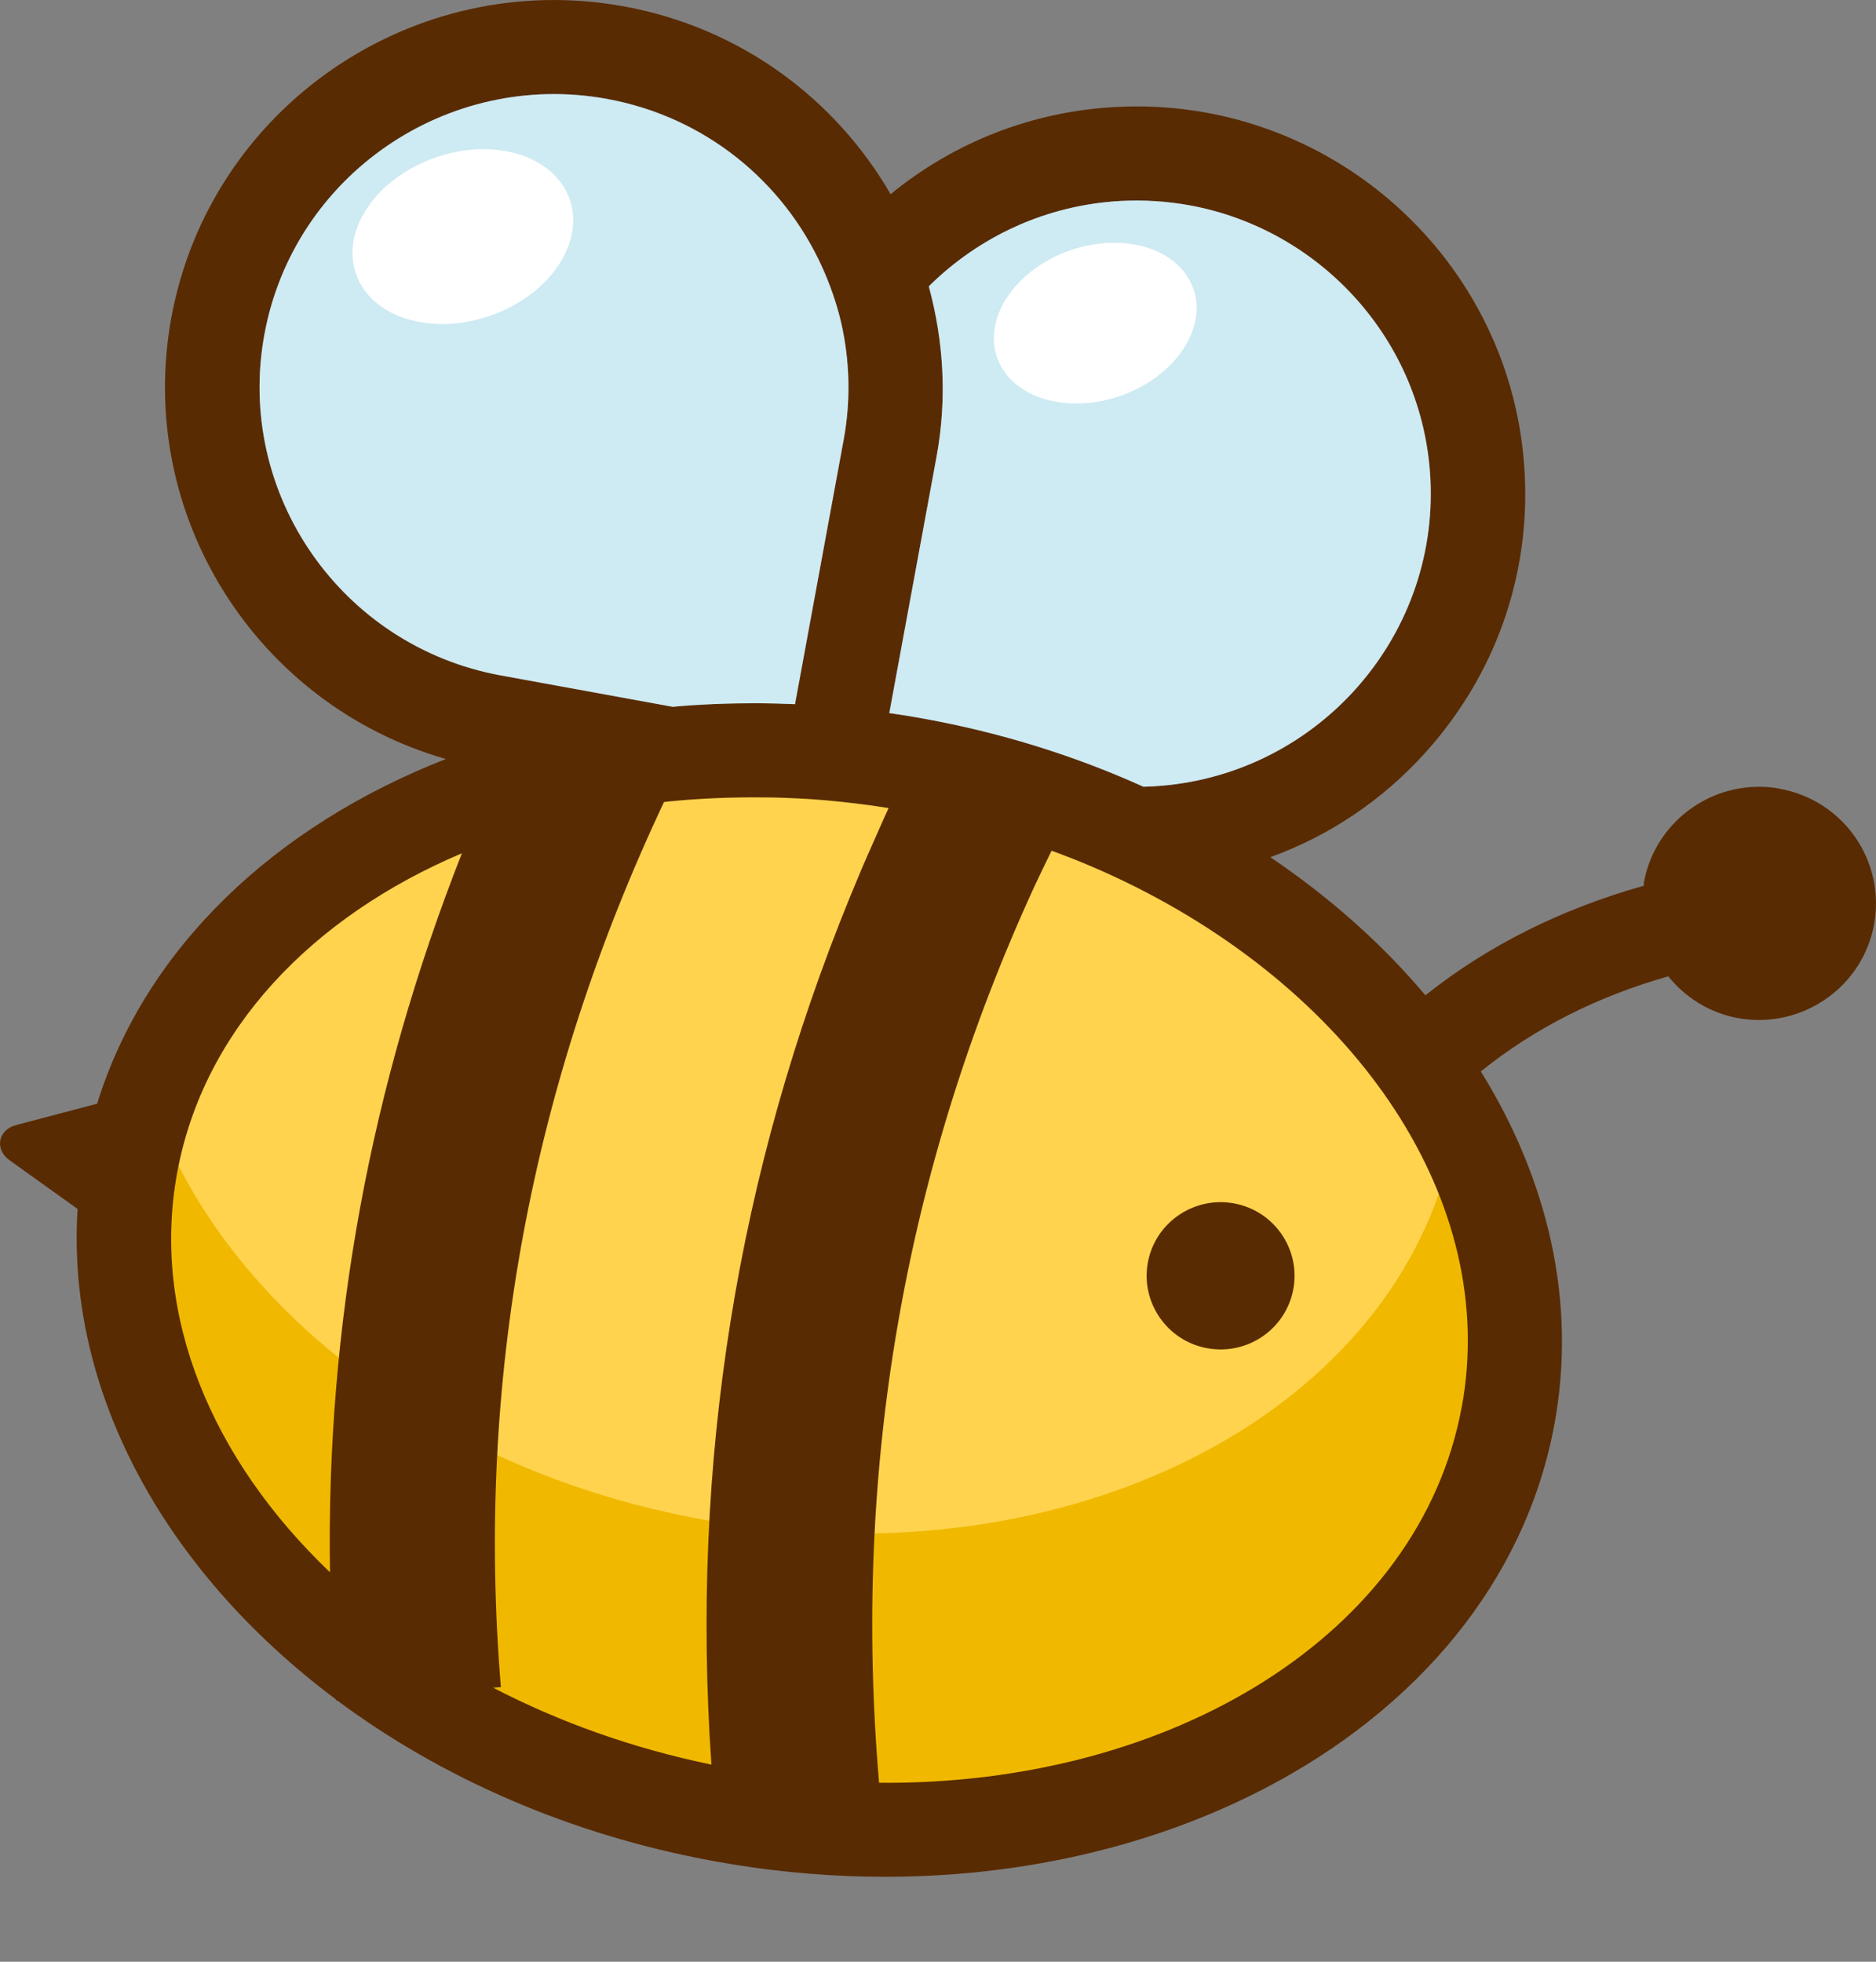 <svg width="22" height="23" viewBox="0 0 22 23" fill="none" xmlns="http://www.w3.org/2000/svg">
<rect x="0" y="0" width="22" height="23" fill="#808080" stroke="none"/>
<path d="M17.328 16.534C17.931 13.262 14.955 9.977 10.681 9.196C6.408 8.416 2.454 10.435 1.851 13.707C1.247 16.979 4.223 20.264 8.497 21.045C12.771 21.825 16.724 19.806 17.328 16.534Z" fill="#FFD34E"/>
<path d="M16.971 13.68C16.144 16.727 12.336 18.563 8.229 17.813C5.224 17.264 2.863 15.477 1.934 13.328C1.901 13.452 1.871 13.578 1.847 13.705C1.244 16.977 4.22 20.262 8.493 21.043C12.766 21.823 16.72 19.803 17.323 16.532C17.502 15.56 17.364 14.588 16.971 13.681V13.68Z" fill="#F0B900"/>
<path d="M15.167 15.114C15.08 15.583 14.629 15.893 14.157 15.807C13.688 15.722 13.375 15.271 13.461 14.802C13.548 14.332 14.002 14.023 14.471 14.109C14.942 14.195 15.253 14.645 15.167 15.114Z" fill="#592B02"/>
<path d="M20.877 9.247C20.131 9.111 19.415 9.603 19.278 10.346C19.275 10.359 19.279 10.371 19.276 10.385C18.311 10.657 17.452 11.083 16.716 11.669C16.21 11.069 15.598 10.523 14.897 10.05C15.588 9.8 16.21 9.384 16.716 8.823C17.53 7.921 17.945 6.76 17.88 5.549C17.749 3.05 15.598 1.122 13.088 1.254C12.106 1.305 11.189 1.667 10.444 2.277C9.799 1.161 8.686 0.325 7.318 0.075C4.847 -0.376 2.465 1.258 2.01 3.72C1.584 6.034 3.007 8.263 5.229 8.899C3.229 9.681 1.708 11.107 1.139 12.94L0.7 13.056L0.191 13.19C-0.025 13.246 -0.068 13.477 0.115 13.605L0.542 13.911L0.91 14.174C0.772 16.332 1.951 18.439 3.939 19.924C3.941 19.93 3.939 19.936 3.942 19.938H3.956C5.17 20.841 6.68 21.512 8.374 21.821C13.126 22.689 17.548 20.391 18.229 16.697C18.493 15.266 18.154 13.833 17.366 12.562C17.991 12.057 18.73 11.684 19.564 11.447C19.764 11.694 20.044 11.874 20.378 11.936C21.124 12.072 21.84 11.581 21.977 10.84C22.114 10.097 21.621 9.384 20.873 9.248L20.877 9.247ZM2.078 13.748C2.387 12.072 3.659 10.748 5.417 10.004C4.343 12.729 3.823 15.552 3.87 18.434C2.488 17.116 1.769 15.426 2.078 13.748ZM5.873 7.918C4.001 7.576 2.758 5.782 3.101 3.919C3.444 2.056 5.246 0.818 7.118 1.159C8.273 1.37 9.186 2.131 9.638 3.122C9.734 3.333 9.811 3.554 9.865 3.785C9.965 4.224 9.98 4.689 9.893 5.158L9.323 8.256C9.177 8.249 9.035 8.245 8.891 8.244C8.554 8.244 8.219 8.256 7.889 8.286L5.873 7.918ZM8.343 20.689C7.415 20.497 6.554 20.188 5.783 19.787L5.874 19.781C5.577 16.212 6.221 12.719 7.787 9.403C7.801 9.401 7.815 9.401 7.83 9.398C8.194 9.361 8.57 9.345 8.948 9.349C9.132 9.349 9.315 9.358 9.505 9.369C9.745 9.385 9.985 9.412 10.229 9.445C10.292 9.454 10.354 9.465 10.421 9.474C10.348 9.63 10.281 9.789 10.211 9.944C10.128 10.13 10.048 10.32 9.971 10.509C8.644 13.751 8.097 17.163 8.343 20.69V20.689ZM10.429 8.361L10.983 5.359C11.11 4.67 11.065 3.993 10.892 3.358C11.475 2.78 12.262 2.403 13.146 2.356C13.422 2.342 13.689 2.36 13.951 2.408C15.484 2.688 16.69 3.99 16.774 5.609C16.873 7.499 15.409 9.121 13.51 9.22L13.41 9.225C12.62 8.867 11.758 8.594 10.845 8.428C10.706 8.402 10.566 8.38 10.429 8.361ZM17.141 16.499C16.651 19.157 13.747 20.933 10.309 20.902C9.995 17.242 10.605 13.713 12.13 10.394C12.196 10.255 12.263 10.113 12.332 9.974C12.63 10.082 12.92 10.205 13.197 10.339C15.917 11.657 17.586 14.089 17.142 16.498L17.141 16.499Z" fill="#592B02"/>
<path d="M13.509 9.22L13.41 9.224C12.62 8.867 11.757 8.594 10.845 8.428C10.706 8.402 10.566 8.379 10.429 8.36L10.982 5.359C11.11 4.67 11.065 3.992 10.892 3.357C11.475 2.78 12.262 2.403 13.146 2.356C13.422 2.342 13.689 2.36 13.95 2.407C15.484 2.687 16.689 3.99 16.774 5.609C16.873 7.499 15.409 9.121 13.509 9.22Z" fill="#CEEAF2"/>
<path d="M9.893 5.159L9.323 8.256C9.177 8.25 9.035 8.246 8.891 8.245C8.554 8.245 8.219 8.256 7.889 8.287L5.873 7.919C4.001 7.577 2.757 5.783 3.101 3.92C3.444 2.056 5.246 0.819 7.118 1.16C8.273 1.371 9.186 2.132 9.637 3.123C9.733 3.334 9.811 3.555 9.865 3.786C9.964 4.225 9.98 4.69 9.893 5.159Z" fill="#CEEAF2"/>
<path d="M6.679 2.331C6.862 2.841 6.45 3.453 5.759 3.698C5.068 3.943 4.36 3.728 4.177 3.218C3.993 2.707 4.406 2.095 5.097 1.85C5.788 1.605 6.496 1.821 6.679 2.331Z" fill="white"/>
<path d="M13.148 4.638C13.782 4.413 14.161 3.85 13.993 3.381C13.825 2.912 13.174 2.714 12.54 2.939C11.905 3.164 11.527 3.727 11.694 4.196C11.862 4.665 12.513 4.863 13.148 4.638Z" fill="white"/>
</svg>
